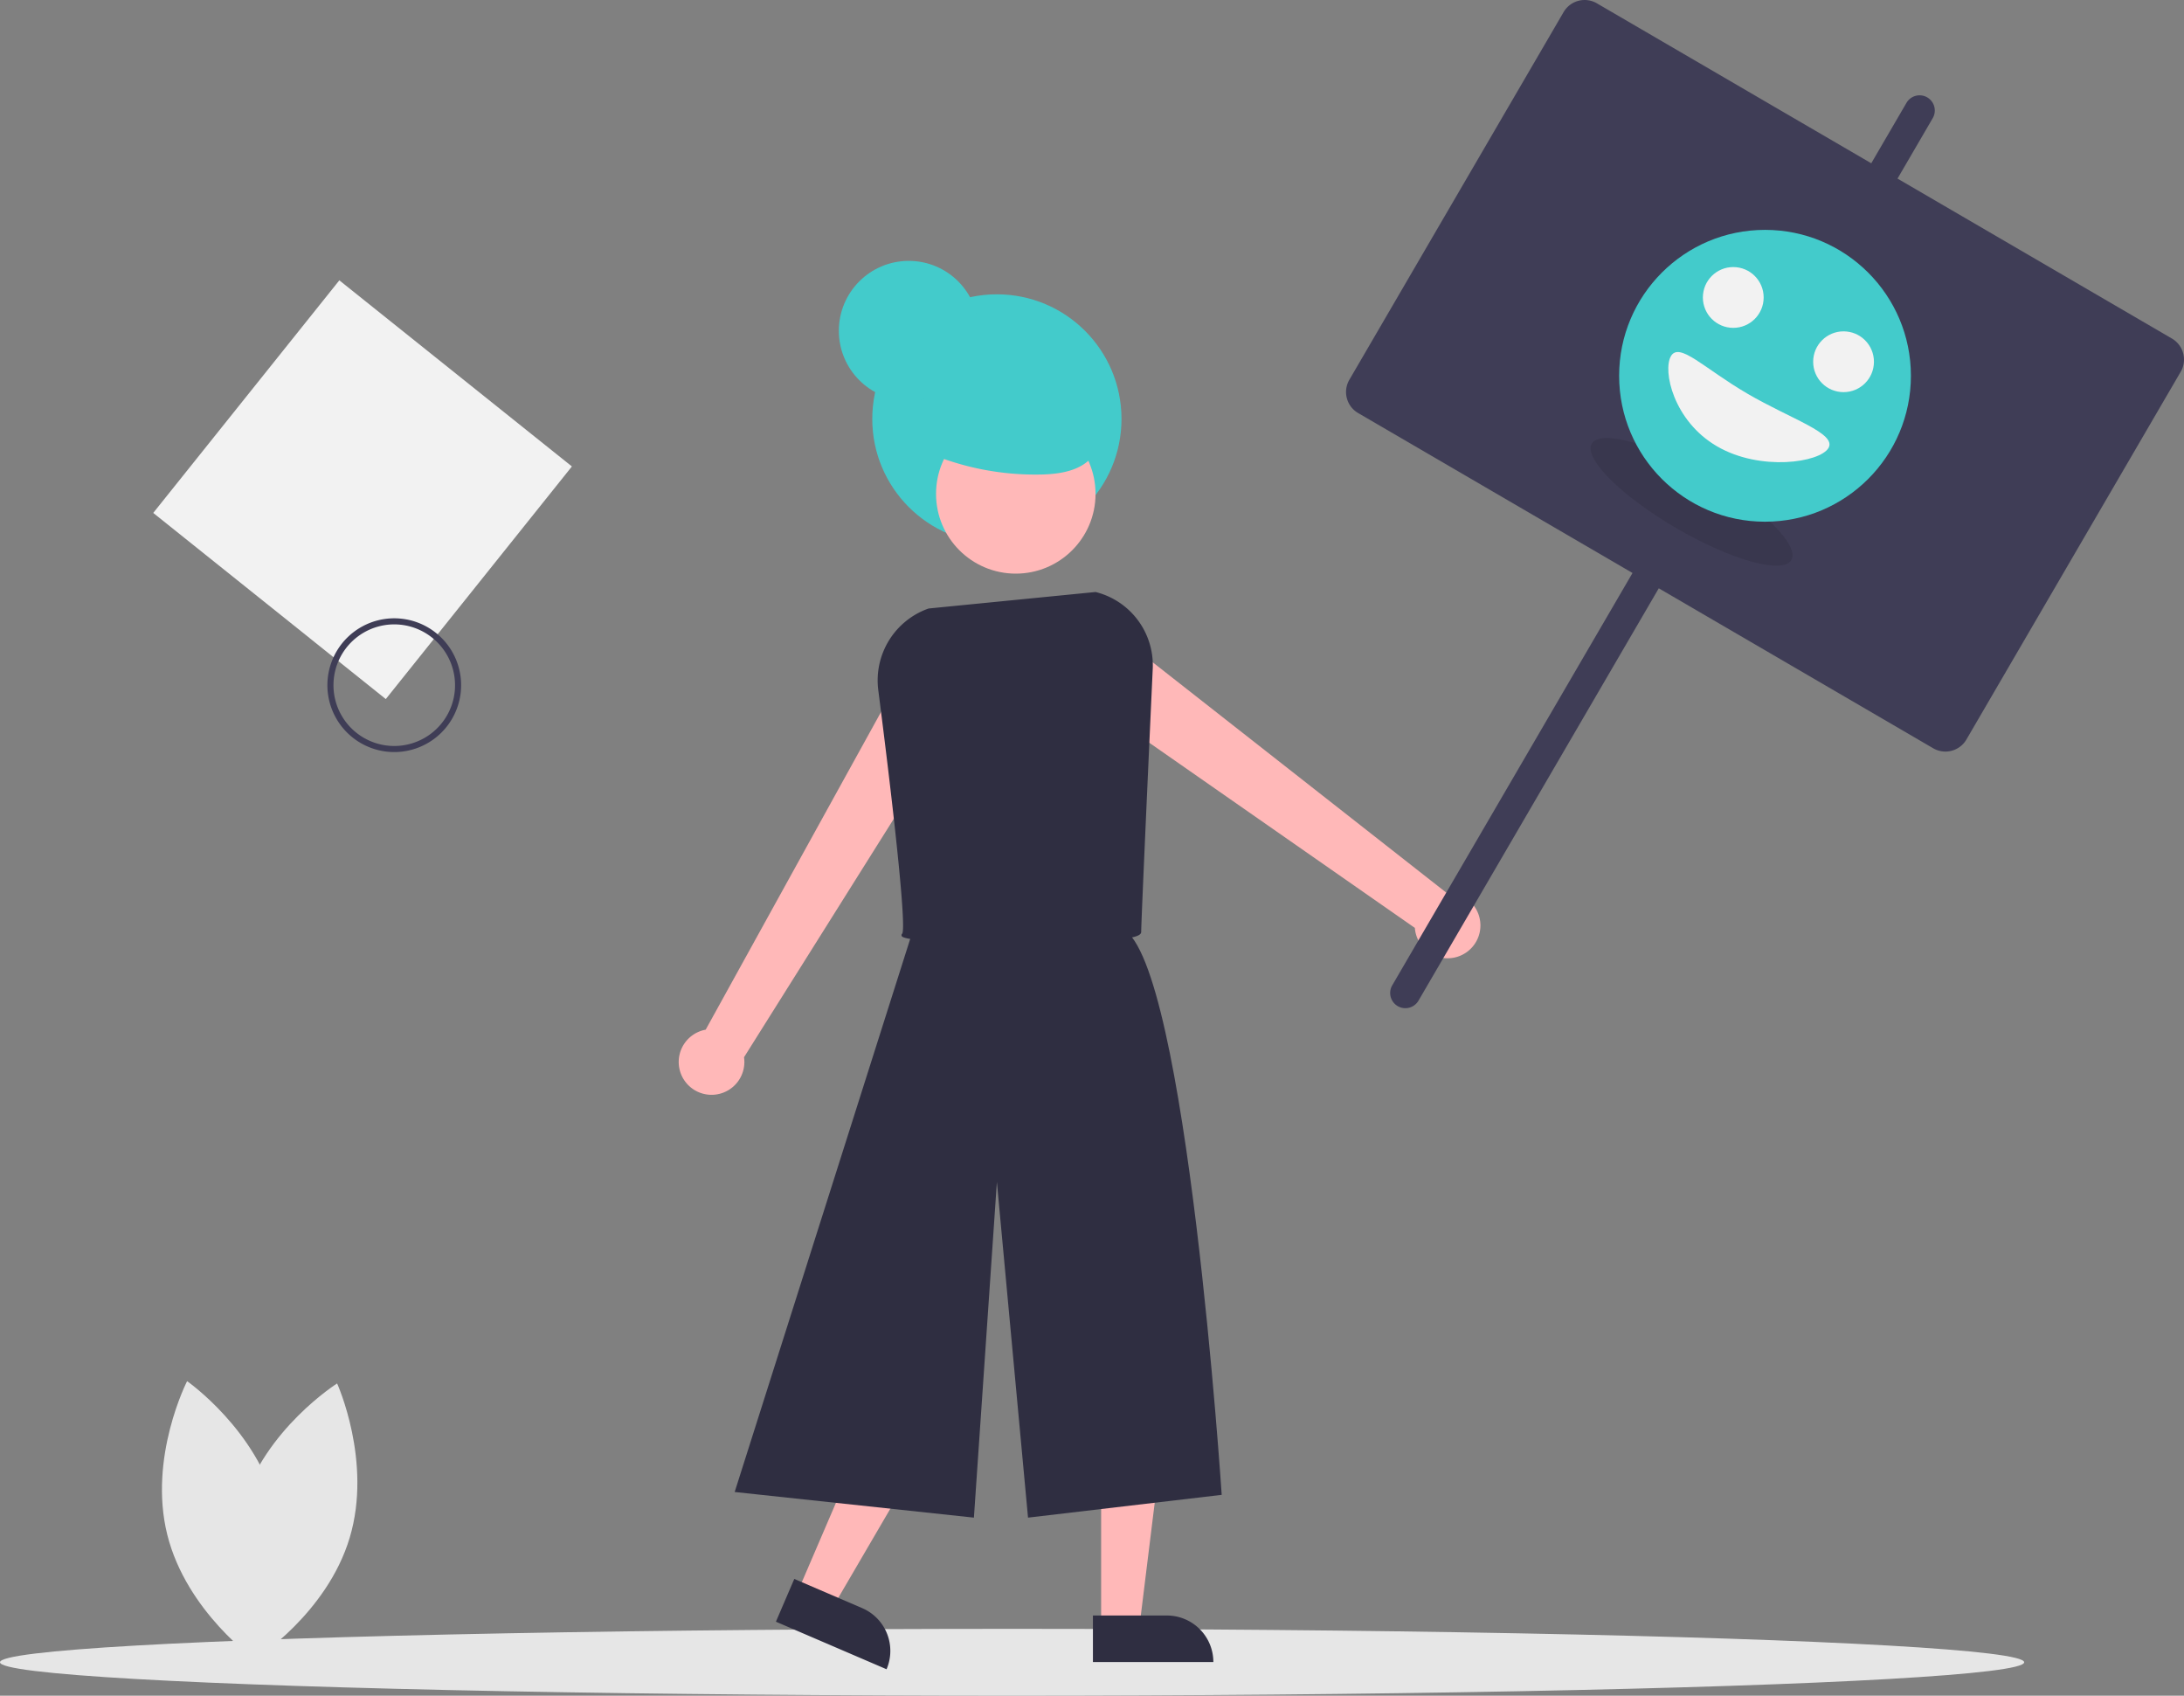 <svg id="fa3e739a-5e46-4e45-bf80-bd55068c5684" data-name="Layer 1" xmlns="http://www.w3.org/2000/svg" width="718.586" height="557.817" viewBox="0 0 718.586 557.817"><rect x="0" y="0" width="718.586" height="557.817" fill="#808080" stroke="none"/><ellipse cx="333" cy="546.817" rx="333" ry="11" fill="#e6e6e6"/><circle cx="328" cy="137.817" r="41" fill="#43cbcb"/><path d="M557.862,403.708l-18.553-14.198L472.89,509.811a10.801,10.801,0,1,0,12.619,9.068Z" transform="translate(-240.707 -171.091)" fill="#ffb8b8"/><path d="M727.207,471.988a10.807,10.807,0,0,0-10.649-7.269l-107.016-83.946-16.052,16.974,112.736,78.578a10.802,10.802,0,1,0,20.98-4.337Z" transform="translate(-240.707 -171.091)" fill="#ffb8b8"/><polygon points="362.3 535.033 374.908 535.033 380.908 486.404 362.3 486.404 362.3 535.033" fill="#ffb8b8"/><path d="M600.305,702.522h39.624a0,0,0,0,1,0,0V717.831a0,0,0,0,1,0,0H615.614a15.309,15.309,0,0,1-15.309-15.309v0A0,0,0,0,1,600.305,702.522Z" transform="translate(999.527 1249.261) rotate(-180)" fill="#2f2e41"/><polygon points="262.401 523.777 273.984 528.755 298.698 486.446 281.602 479.099 262.401 523.777" fill="#ffb8b8"/><path d="M497.416,697.693h39.624a0,0,0,0,1,0,0v15.309a0,0,0,0,1,0,0H512.725A15.309,15.309,0,0,1,497.416,697.693v0A0,0,0,0,1,497.416,697.693Z" transform="translate(473.22 1386.517) rotate(-156.744)" fill="#2f2e41"/><path d="M542.405,472.958,482.431,661.892l78.716,8.434,7.56-110.418L578.952,670.326l63.723-7.497S631.164,487.951,610.212,476.706,542.405,472.958,542.405,472.958Z" transform="translate(-240.707 -171.091)" fill="#2f2e41"/><circle cx="334.217" cy="162.462" r="26.239" fill="#ffb8b8"/><path d="M574.083,481.427c-18.219,0-35.753-.808-36.657-2.374a.663.663,0,0,1,.128-.826c1.253-1.846-1.689-31.847-7.886-80.236A25.066,25.066,0,0,1,546.177,371.28l.116-.026,54.914-5.423.615.173a24.844,24.844,0,0,1,18.158,25.156c-1.416,30.868-3.792,83.15-3.792,86.483,0,.907-1.262,1.361-2.362,1.656C608.479,480.732,590.986,481.427,574.083,481.427ZM538.262,478.934h0Z" transform="translate(-240.707 -171.091)" fill="#2f2e41"/><rect x="311.001" y="283.183" width="98" height="98" transform="translate(-364.998 234.628) rotate(-51.333)" fill="#f2f2f2"/><path d="M367.113,418.236a22,22,0,1,1,25.064-18.433A22,22,0,0,1,367.113,418.236Zm6.329-41.52a20,20,0,1,0,16.758,22.786h0A20.022,20.022,0,0,0,373.443,376.716Z" transform="translate(-240.707 -171.091)" fill="#3f3d56"/><path d="M320.284,666.295c-7.51,25.086,4.145,50.735,4.145,50.735s23.831-15.025,31.341-40.111-4.145-50.735-4.145-50.735S327.794,641.208,320.284,666.295Z" transform="translate(-240.707 -171.091)" fill="#e6e6e6"/><path d="M331.687,666.973c6.321,25.412-6.529,50.483-6.529,50.483s-23.098-16.13-29.418-41.542,6.529-50.483,6.529-50.483S325.366,641.561,331.687,666.973Z" transform="translate(-240.707 -171.091)" fill="#e6e6e6"/><path d="M538.024,316.174A90.609,90.609,0,0,0,583.567,327.178c6.083-.158,12.786-1.264,16.639-5.975,4.347-5.315,3.259-13.62-.934-19.057s-10.754-8.503-17.298-10.581c-6.192-1.967-12.827-3.234-19.177-1.859a23.879,23.879,0,0,0-17.304,31.724" transform="translate(-240.707 -171.091)" fill="#43cbcb"/><circle cx="299" cy="108.817" r="23" fill="#43cbcb"/><path d="M955.32,282.459l-90.284-52.621,11.582-19.871a5,5,0,1,0-8.64-5.036L856.396,224.802,766.112,172.181a8,8,0,0,0-10.94,2.883L684.675,296.019a8,8,0,0,0,2.883,10.94l90.284,52.621L698.785,495.223a5,5,0,1,0,8.64,5.035L786.482,364.616l90.284,52.621a8,8,0,0,0,10.94-2.883l70.497-120.955A8,8,0,0,0,955.32,282.459Z" transform="translate(-240.707 -171.091)" fill="#3f3d56"/><ellipse cx="797.269" cy="336.18" rx="10" ry="38" transform="translate(-135.351 684.618) rotate(-59.765)" opacity="0.1" style="isolation:isolate"/><circle cx="580.732" cy="123.618" r="48" fill="#43cbcb"/><path d="M842.323,318.455c-2.781,4.772-22.396,7.781-36.711-.562s-17.908-24.879-15.127-29.651,10.883,4.028,25.198,12.371S845.104,313.684,842.323,318.455Z" transform="translate(-240.707 -171.091)" fill="#f2f2f2"/><circle cx="570.285" cy="97.852" r="10" fill="#f2f2f2"/><circle cx="606.572" cy="119.001" r="10" fill="#f2f2f2"/></svg>